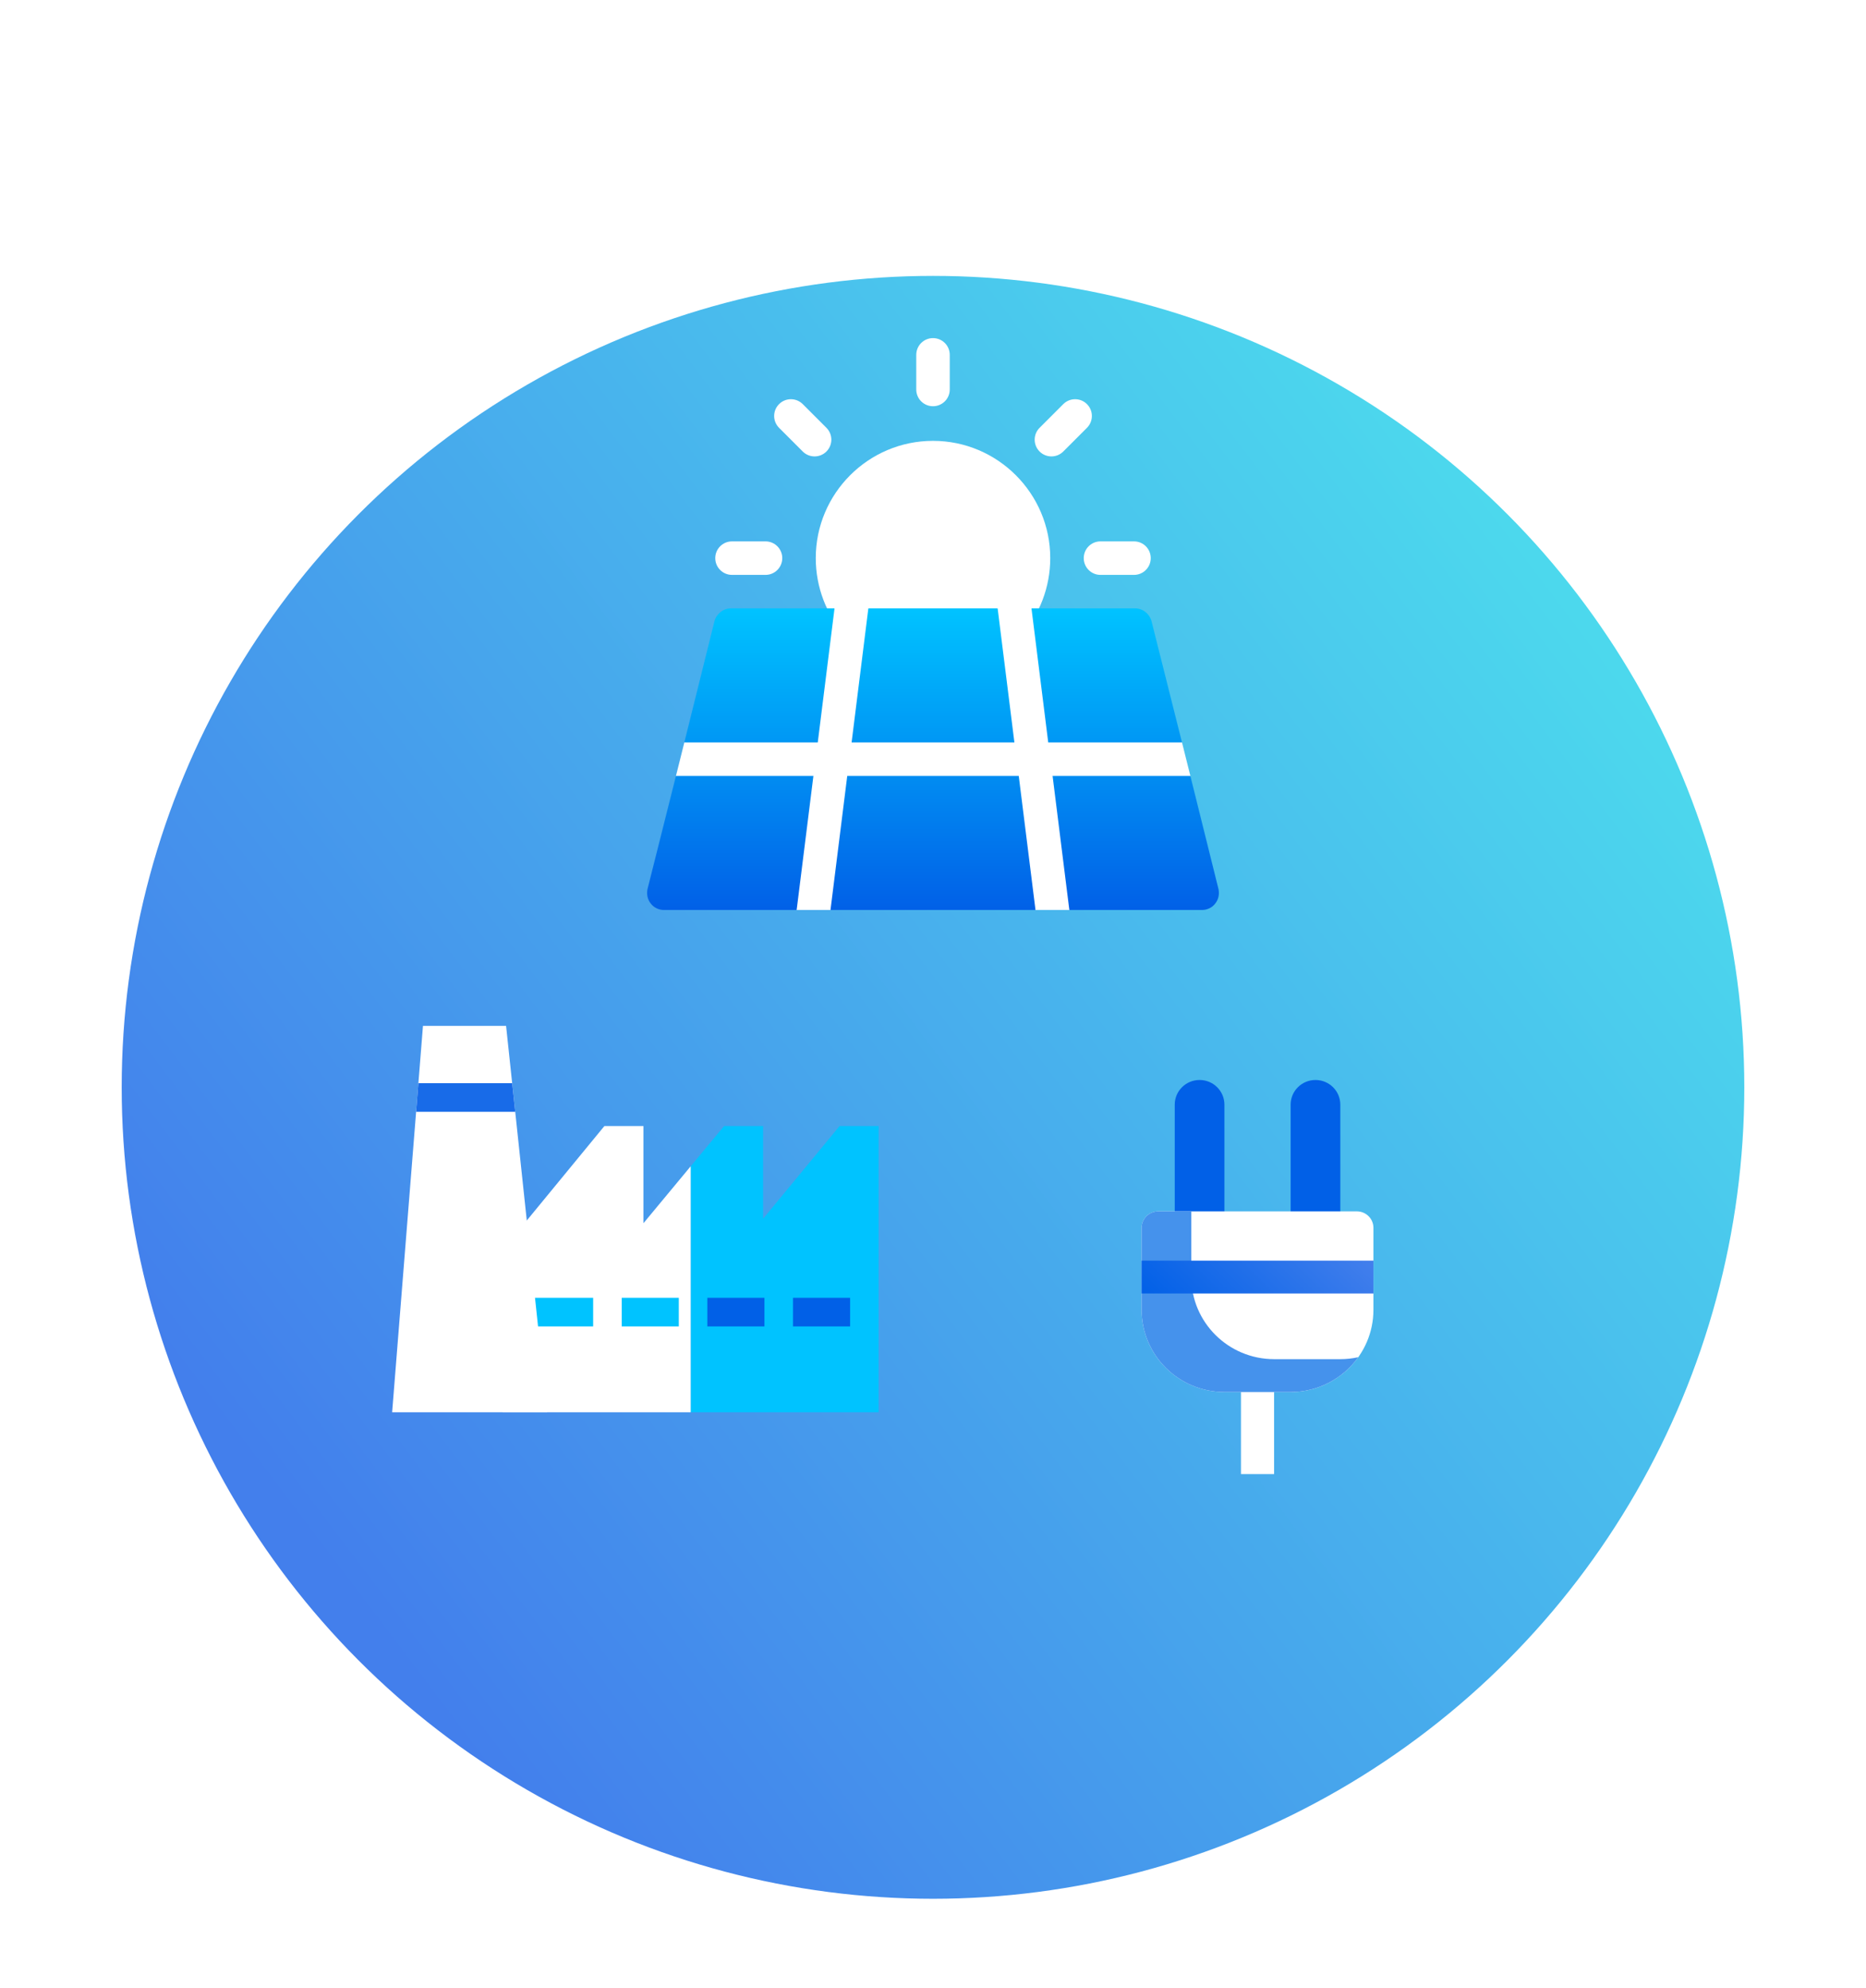 <svg width="230" height="245" viewBox="0 0 230 245" fill="none" xmlns="http://www.w3.org/2000/svg">
<g filter="url(#filter0_d)">
<g filter="url(#filter1_d)">
<circle cx="115" cy="115" r="100" fill="url(#paint0_linear)"/>
</g>
</g>
<path d="M124.25 79.107H105.751C105.157 79.107 104.597 78.852 104.206 78.412C101.847 75.75 100.549 72.331 100.549 68.783C100.549 60.815 107.032 54.33 115 54.33C122.969 54.33 129.452 60.814 129.452 68.783C129.452 72.329 128.154 75.749 125.795 78.412C125.404 78.853 124.844 79.107 124.25 79.107Z" fill="url(#paint1_linear)"/>
<path d="M115 50.063C113.859 50.063 112.936 49.139 112.936 47.998V43.732C112.936 42.591 113.859 41.667 115 41.667C116.141 41.667 117.065 42.591 117.065 43.732V48C117.065 49.139 116.141 50.063 115 50.063Z" fill="url(#paint2_linear)"/>
<path d="M98.945 55.643L96.026 52.723C95.219 51.916 95.219 50.609 96.026 49.803C96.832 48.996 98.139 48.996 98.945 49.803L101.865 52.723C102.671 53.529 102.671 54.836 101.865 55.643C101.058 56.449 99.751 56.449 98.945 55.643Z" fill="url(#paint3_linear)"/>
<path d="M128.138 55.643C127.332 54.836 127.332 53.529 128.138 52.723L131.058 49.803C131.864 48.996 133.171 48.996 133.977 49.803C134.784 50.609 134.784 51.916 133.977 52.723L131.058 55.643C130.251 56.449 128.945 56.449 128.138 55.643Z" fill="url(#paint4_linear)"/>
<path d="M139.774 70.848H135.645C134.504 70.848 133.58 69.924 133.58 68.783C133.58 67.641 134.504 66.718 135.645 66.718H139.774C140.915 66.718 141.839 67.641 141.839 68.783C141.839 69.924 140.915 70.848 139.774 70.848Z" fill="url(#paint5_linear)"/>
<path d="M94.356 70.848H90.227C89.086 70.848 88.162 69.924 88.162 68.783C88.162 67.641 89.086 66.718 90.227 66.718H94.356C95.497 66.718 96.421 67.641 96.421 68.783C96.421 69.924 95.497 70.848 94.356 70.848Z" fill="url(#paint6_linear)"/>
<path d="M146.723 95.625L137.847 93.56L145.691 91.495L141.933 76.546C141.685 75.637 140.86 74.976 139.91 74.976H127.138L125.589 79.106L122.967 74.976H107.031L104.451 79.106L102.861 74.976H90.088C89.139 74.976 88.313 75.637 88.065 76.546L84.349 91.495L92.152 93.56L83.316 95.625L79.808 109.583C79.684 110.202 79.808 110.863 80.221 111.358C80.592 111.854 81.212 112.143 81.831 112.143H98.195L100.775 108.013L102.365 112.143H127.634L129.183 108.013L131.805 112.143H148.169C148.788 112.143 149.408 111.854 149.779 111.358C150.192 110.863 150.316 110.202 150.192 109.583L146.723 95.625Z" fill="url(#paint7_linear)"/>
<path d="M129.74 95.625L131.805 112.142H127.634L125.57 95.625H104.43L102.365 112.142H98.194L100.259 95.625H83.317L84.35 91.495H100.796L102.861 74.978H107.031L104.967 91.495H125.033L122.968 74.978H127.139L129.203 91.495H145.692L146.725 95.625H129.74Z" fill="url(#paint8_linear)"/>
<g clip-path="url(#clip0)">
<path d="M147.858 133.095C149.548 133.095 150.919 134.455 150.919 136.131V151.563H144.797V136.131C144.797 134.455 146.167 133.095 147.858 133.095Z" fill="#0160E7"/>
<path d="M152.96 169.524H157.042V181.667H152.96V169.524Z" fill="white"/>
<path d="M162.143 133.095C163.834 133.095 165.204 134.455 165.204 136.131V151.563H159.082V136.131C159.082 134.455 160.453 133.095 162.143 133.095Z" fill="#0160E7"/>
<path d="M167.245 149.286H142.755C141.628 149.286 140.715 150.192 140.715 151.31V161.429C140.722 167.015 145.286 171.542 150.919 171.548H159.082C164.715 171.542 169.28 167.016 169.286 161.429V151.31C169.286 150.192 168.373 149.286 167.245 149.286Z" fill="white"/>
<path d="M165.204 167.5H157.042C151.408 167.494 146.844 162.967 146.837 157.381V149.286H142.755C141.628 149.286 140.715 150.192 140.715 151.31V161.429C140.722 167.015 145.286 171.542 150.919 171.548H159.082C162.398 171.547 165.506 169.947 167.415 167.259C166.689 167.419 165.948 167.499 165.204 167.5Z" fill="#4592EC"/>
<path d="M140.715 155.357H169.286V159.405H140.715V155.357Z" fill="url(#paint9_linear)"/>
</g>
<path d="M108.298 138.774V174.047H85.134V143.728L89.245 138.774H94.058V150.193L103.481 138.774H108.298Z" fill="#00C3FF"/>
<path d="M85.134 143.728V174.047H61.97V154.015L74.494 138.774H79.312V150.744L85.134 143.728Z" fill="white"/>
<path d="M64.901 159.938H73.111V163.465H64.901V159.938Z" fill="#00C3FF"/>
<path d="M76.631 159.938H83.668V163.465H76.631V159.938Z" fill="#00C3FF"/>
<path d="M87.186 159.938H94.224V163.465H87.186V159.938Z" fill="#0160E7"/>
<path d="M97.743 159.938H104.781V163.465H97.743V159.938Z" fill="#0160E7"/>
<path d="M62.379 126.429H57.397H52.134L48.334 174.048H57.397H67.445L62.379 126.429Z" fill="white"/>
<path d="M63.129 133.483H57.397H51.571L51.29 137.011H57.397H63.504L63.129 133.483Z" fill="#186BE8"/>
<defs>
<filter id="filter0_d" x="0" y="15" width="230" height="230" filterUnits="userSpaceOnUse" color-interpolation-filters="sRGB">
<feFlood flood-opacity="0" result="BackgroundImageFix"/>
<feColorMatrix in="SourceAlpha" type="matrix" values="0 0 0 0 0 0 0 0 0 0 0 0 0 0 0 0 0 0 127 0"/>
<feOffset dy="15"/>
<feGaussianBlur stdDeviation="7.5"/>
<feColorMatrix type="matrix" values="0 0 0 0 0.263 0 0 0 0 0.498 0 0 0 0 0.925 0 0 0 0.25 0"/>
<feBlend mode="normal" in2="BackgroundImageFix" result="effect1_dropShadow"/>
<feBlend mode="normal" in="SourceGraphic" in2="effect1_dropShadow" result="shape"/>
</filter>
<filter id="filter1_d" x="7" y="11" width="216" height="216" filterUnits="userSpaceOnUse" color-interpolation-filters="sRGB">
<feFlood flood-opacity="0" result="BackgroundImageFix"/>
<feColorMatrix in="SourceAlpha" type="matrix" values="0 0 0 0 0 0 0 0 0 0 0 0 0 0 0 0 0 0 127 0"/>
<feOffset dy="4"/>
<feGaussianBlur stdDeviation="4"/>
<feColorMatrix type="matrix" values="0 0 0 0 0 0 0 0 0 0 0 0 0 0 0 0 0 0 0.15 0"/>
<feBlend mode="normal" in2="BackgroundImageFix" result="effect1_dropShadow"/>
<feBlend mode="normal" in="SourceGraphic" in2="effect1_dropShadow" result="shape"/>
</filter>
<linearGradient id="paint0_linear" x1="195.952" y1="55" x2="39.762" y2="173.095" gradientUnits="userSpaceOnUse">
<stop stop-color="#4CD9ED"/>
<stop offset="1" stop-color="#437FEC"/>
</linearGradient>
<linearGradient id="paint1_linear" x1="115.001" y1="79.106" x2="115.001" y2="54.329" gradientUnits="userSpaceOnUse">
<stop stop-color="white"/>
</linearGradient>
<linearGradient id="paint2_linear" x1="115.001" y1="50.062" x2="115.001" y2="41.665" gradientUnits="userSpaceOnUse">
<stop stop-color="white"/>
</linearGradient>
<linearGradient id="paint3_linear" x1="98.945" y1="56.246" x2="98.945" y2="49.197" gradientUnits="userSpaceOnUse">
<stop stop-color="white"/>
</linearGradient>
<linearGradient id="paint4_linear" x1="131.058" y1="56.246" x2="131.058" y2="49.197" gradientUnits="userSpaceOnUse">
<stop stop-color="white"/>
</linearGradient>
<linearGradient id="paint5_linear" x1="137.711" y1="70.847" x2="137.711" y2="66.717" gradientUnits="userSpaceOnUse">
<stop stop-color="white"/>
</linearGradient>
<linearGradient id="paint6_linear" x1="92.292" y1="70.847" x2="92.292" y2="66.717" gradientUnits="userSpaceOnUse">
<stop stop-color="white"/>
</linearGradient>
<linearGradient id="paint7_linear" x1="115.001" y1="112.142" x2="115.001" y2="74.976" gradientUnits="userSpaceOnUse">
<stop stop-color="#0160E7"/>
<stop offset="1" stop-color="#00C3FF"/>
</linearGradient>
<linearGradient id="paint8_linear" x1="115.021" y1="112.142" x2="115.021" y2="74.976" gradientUnits="userSpaceOnUse">
<stop stop-color="white"/>
</linearGradient>
<linearGradient id="paint9_linear" x1="146.836" y1="165.474" x2="163.026" y2="149.148" gradientUnits="userSpaceOnUse">
<stop stop-color="#0160E7"/>
<stop offset="1" stop-color="#437FEC"/>
</linearGradient>
<clipPath id="clip0">
<rect width="28.571" height="48.571" fill="white" transform="translate(140.715 133.095)"/>
</clipPath>
</defs>
</svg>
